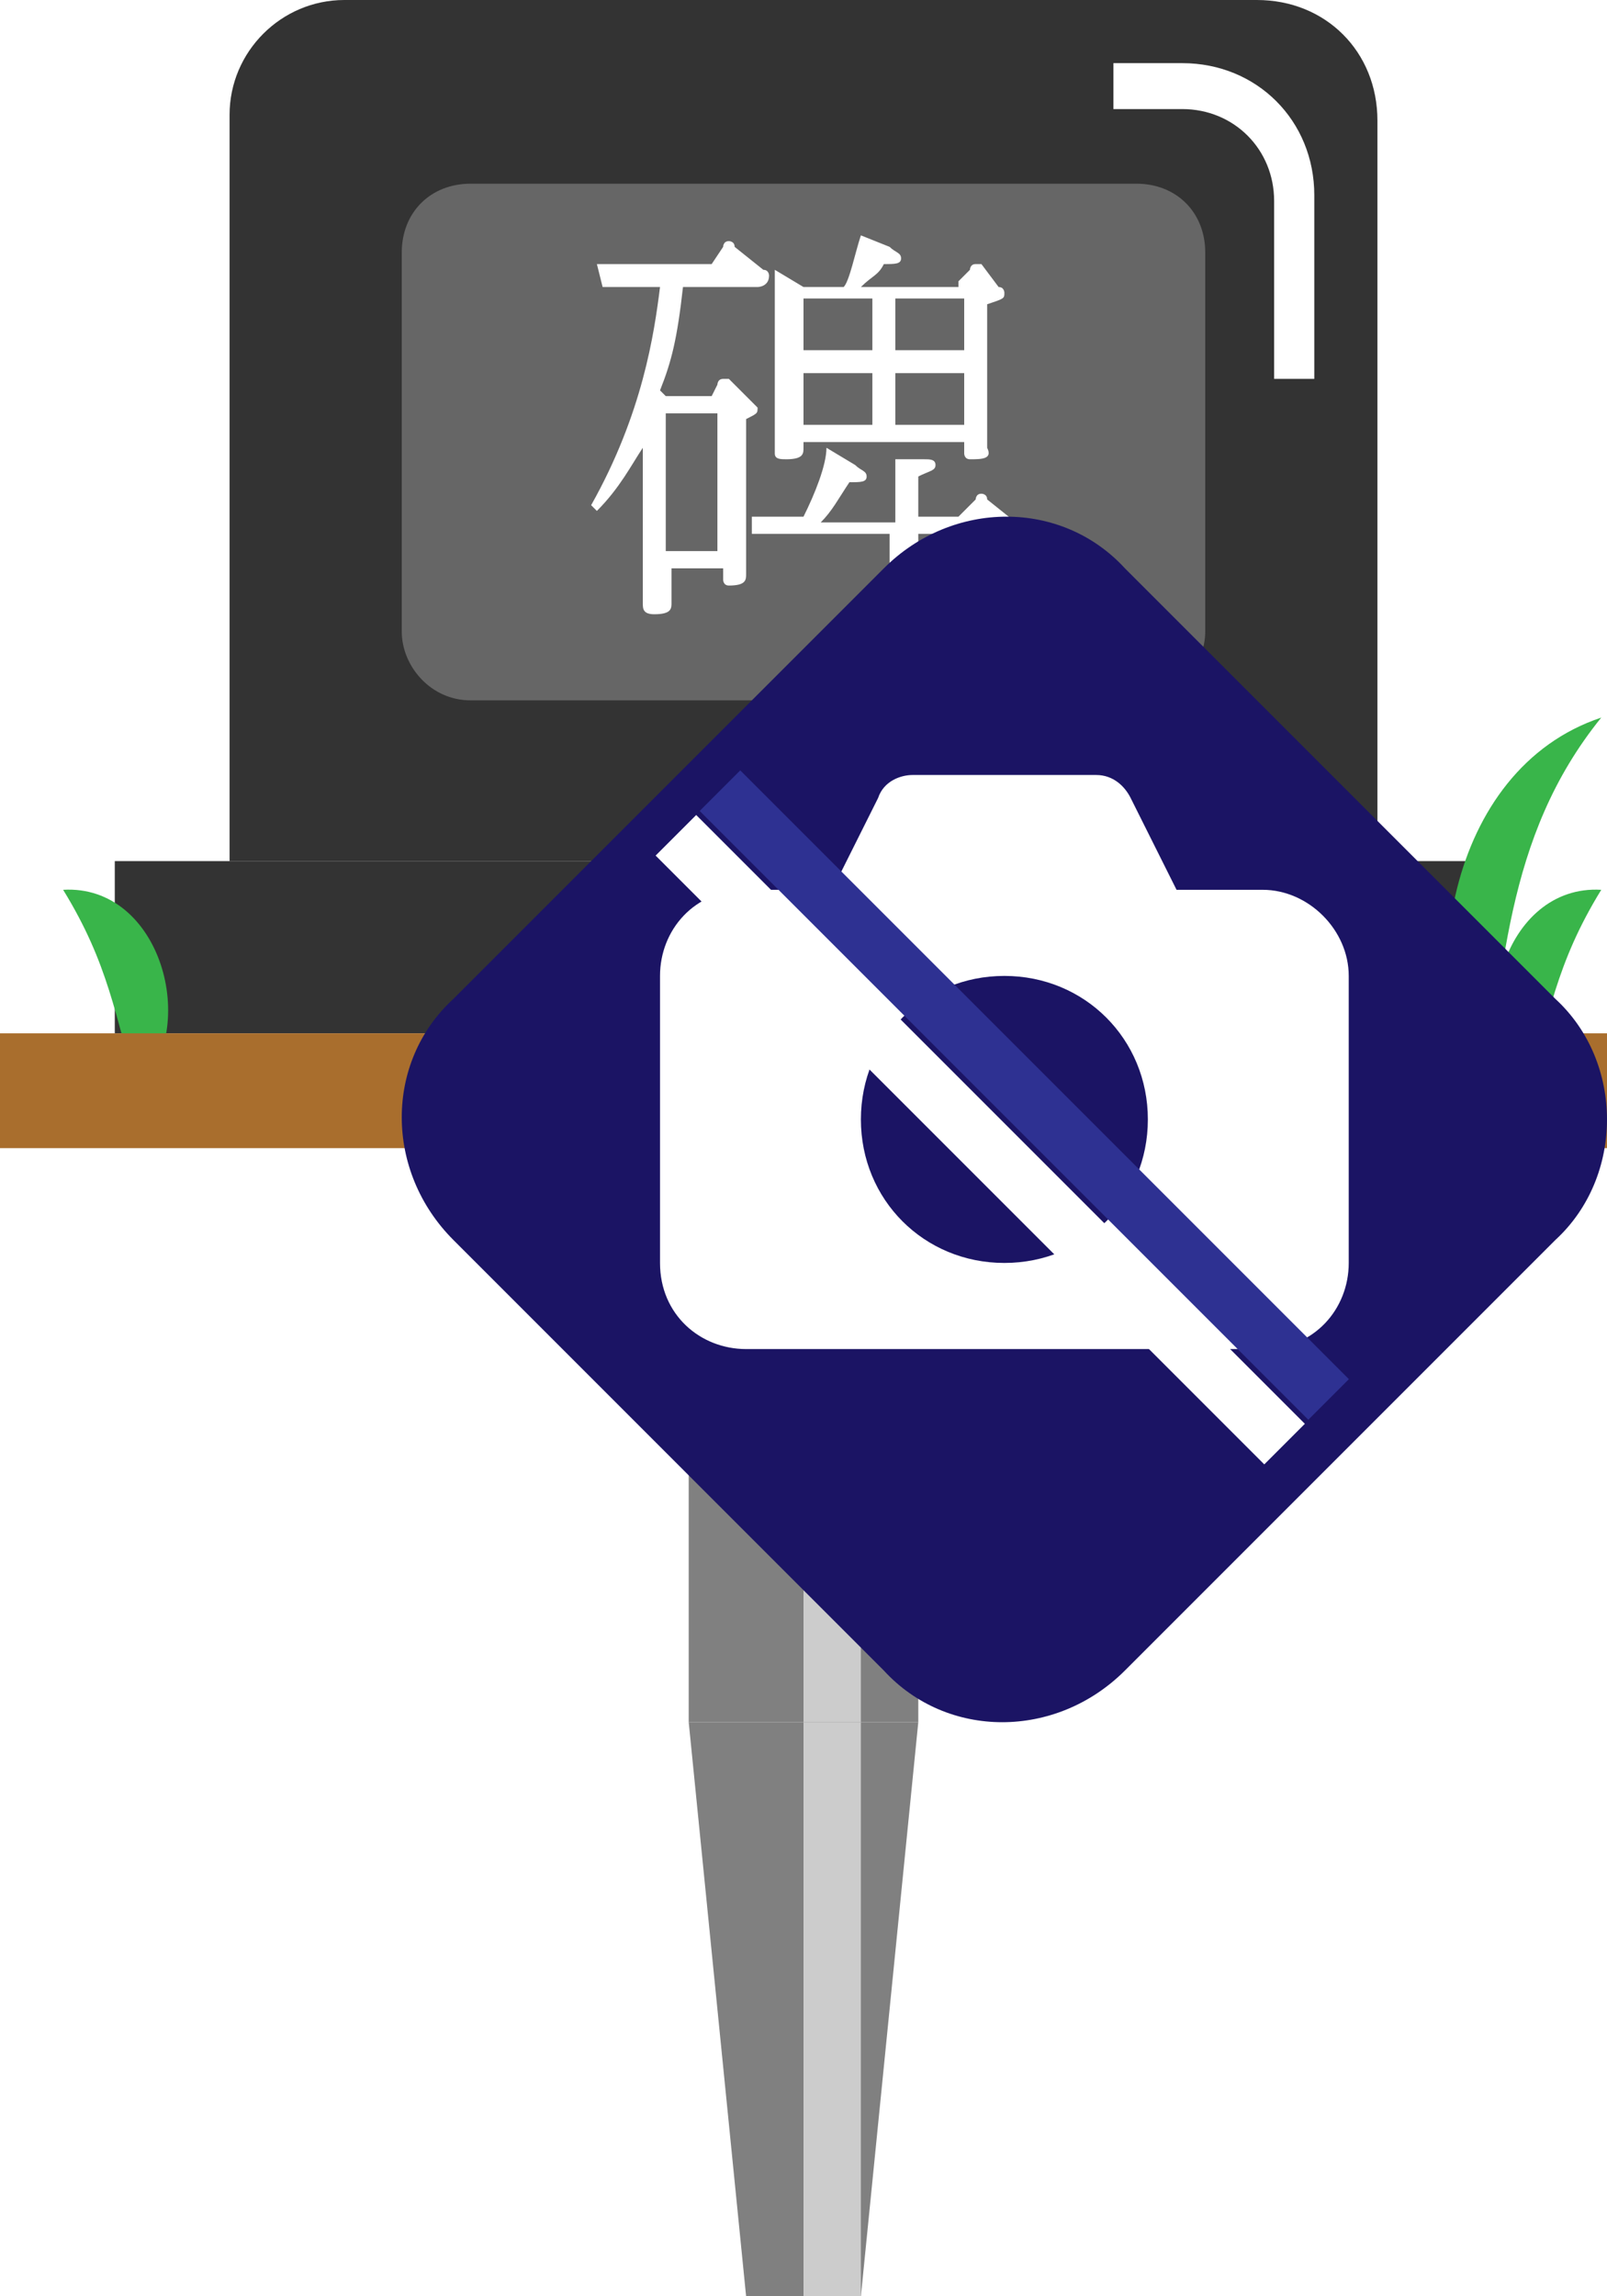 <?xml version="1.0" encoding="utf-8"?>
<!-- Generator: Adobe Illustrator 27.1.1, SVG Export Plug-In . SVG Version: 6.00 Build 0)  -->
<svg version="1.1" xmlns="http://www.w3.org/2000/svg" xmlns:xlink="http://www.w3.org/1999/xlink" x="0px" y="0px" viewBox="0 0 28 40" style="enable-background:new 0 0 28 40;" xml:space="preserve">
<style type="text/css">
	.st0{display:none;}
	.st1{fill:#808080;}
	.st2{fill:#CCCCCC;}
	.st3{fill:#333333;}
	.st4{fill:#666666;}
	.st5{fill:#FFFFFF;}
	.st6{fill:#39B54A;}
	.st7{fill:#A96E2D;}
	.st8{fill:#1B1464;}
	.st9{fill:#2E3192;}
	.st10{opacity:0.3;fill:#FFFFFF;}
	.st11{fill:#FFCE00;}
	.st12{fill:#848484;}
	.st13{fill:#797979;}
	.st14{fill:#FF0000;}
	.st15{fill:#F2F2F2;}
</style>
<g id="ガイド_00000162338702563158607440000009963323815856875396_" class="st0">
</g>
<g id="ピン">
	<g>
		<g>
			<polygon class="st1" points="15,40 13,40 12,30 16,30 			"/>
			<rect x="14" y="30" class="st2" width="1" height="10"/>
		</g>
		<g>
			<rect x="12" y="20" class="st1" width="4" height="10"/>
			<rect x="14" y="20" class="st2" width="1" height="10"/>
		</g>
	</g>
</g>
<g id="ノーマル">
	<rect id="土台" x="2" y="15" class="st3" width="24" height="3"/>
	<path id="本体" class="st3" d="M21.9,0H6C4.9,0,4,0.9,4,2v13h20V2.1C24,0.9,23.1,0,21.9,0z"/>
	<path id="本体内" class="st4" d="M19.8,12.2H8.2C7.5,12.2,7,11.6,7,11V4.4c0-0.7,0.5-1.2,1.2-1.2h11.6c0.7,0,1.2,0.5,1.2,1.2V11
		C21,11.6,20.5,12.2,19.8,12.2z"/>
	<path id="光沢" class="st5" d="M23,6.6h-0.8V3.5c0-0.9-0.7-1.6-1.6-1.6h-1.2V1.1h1.2c1.3,0,2.3,1,2.3,2.3V6.6z"/>
	<g id="碑">
		<path class="st5" d="M12.4,6.9l0.1-0.2c0,0,0-0.1,0.1-0.1c0,0,0.1,0,0.1,0L13.1,7c0,0,0.1,0.1,0.1,0.1c0,0.1,0,0.1-0.2,0.2v1.6
			c0,0.1,0,0.9,0,1.1c0,0.1,0,0.2-0.3,0.2c-0.1,0-0.1-0.1-0.1-0.1V9.9h-0.9v0.6c0,0.1,0,0.2-0.3,0.2c-0.2,0-0.2-0.1-0.2-0.2
			c0-0.1,0-1.1,0-1.1V7.8c-0.2,0.3-0.4,0.7-0.8,1.1l-0.1-0.1c0.9-1.6,1.1-3,1.2-3.8h-0.4c-0.3,0-0.5,0-0.6,0l-0.1-0.4
			c0.2,0,0.5,0,0.8,0h1.2l0.2-0.3c0,0,0-0.1,0.1-0.1c0,0,0.1,0,0.1,0.1l0.5,0.4c0.1,0,0.1,0.1,0.1,0.1C13.4,5,13.2,5,13.2,5h-1.3
			c-0.1,0.9-0.2,1.3-0.4,1.8l0.1,0.1H12.4z M11.6,7.2v2.4h0.9V7.2H11.6z M14.9,8.1c0.1,0.1,0.2,0.1,0.2,0.2c0,0.1-0.1,0.1-0.3,0.1
			c-0.2,0.3-0.3,0.5-0.5,0.7h1.3V8.9c0-0.3,0-0.7,0-0.9L16.1,8c0.1,0,0.2,0,0.2,0.1c0,0.1-0.1,0.1-0.3,0.2V9h0.7L17,8.7
			c0,0,0-0.1,0.1-0.1c0,0,0.1,0,0.1,0.1l0.5,0.4c0.1,0,0.1,0.1,0.1,0.1c0,0.1-0.1,0.1-0.2,0.1H16v0.7c0,0.2,0,0.9,0,1.1
			c0,0.2-0.1,0.2-0.3,0.2c-0.1,0-0.2,0-0.2-0.2c0-0.2,0-1,0-1.1V9.3h-1.8c-0.1,0-0.4,0-0.6,0L13.1,9c0.3,0,0.5,0,0.8,0H14
			c0.2-0.4,0.4-0.9,0.4-1.2L14.9,8.1z M16.7,4.9l0.2-0.2c0,0,0-0.1,0.1-0.1s0.1,0,0.1,0L17.4,5c0.1,0,0.1,0.1,0.1,0.1
			c0,0.1,0,0.1-0.3,0.2v1.5c0,0.2,0,0.9,0,1C17.3,8,17.1,8,16.9,8c-0.1,0-0.1-0.1-0.1-0.1V7.7H14v0.1c0,0.1,0,0.2-0.3,0.2
			c-0.1,0-0.2,0-0.2-0.1c0-0.2,0-0.8,0-1V5.7c0-0.6,0-0.8,0-1l0.5,0.3h0.7c0.1-0.1,0.2-0.6,0.3-0.9l0.5,0.2c0.1,0.1,0.2,0.1,0.2,0.2
			c0,0.1-0.1,0.1-0.3,0.1c-0.1,0.2-0.2,0.2-0.4,0.4H16.7z M15.2,6.5H14v0.9h1.2V6.5z M15.2,5.2H14v0.9h1.2V5.2z M15.6,6.1h1.2V5.2
			h-1.2V6.1z M15.6,7.4h1.2V6.5h-1.2V7.4z"/>
	</g>
	<g id="地面_00000171703516658030370300000004728640655407702406_">
		<path id="草_00000050658507514173148250000014360179358624052912_" class="st6" d="M2.4,19c-0.4-1.3-0.5-2.2-1.3-3.5
			C2.8,15.4,3.5,17.9,2.4,19L2.4,19z"/>
		<path id="草_00000179627912085844586860000016558588140227868062_" class="st6" d="M26.6,19c-1.1-1.1-0.4-3.6,1.3-3.5
			C27.1,16.8,27,17.7,26.6,19L26.6,19z"/>
		<path id="草_00000151529837931384215080000007510860043949423779_" class="st6" d="M25.8,19.5c-1.2-2.3-0.6-6.1,2.1-7
			C26.2,14.6,26.2,17,25.8,19.5L25.8,19.5z"/>
		<rect id="地面_00000125560456868431405000000007692527408937609860_" y="18" class="st7" width="28" height="2"/>
	</g>
</g>
<g id="画像なし">
	<g id="画像なし_00000052826117572747028460000016017265853480651424_">
		<path class="st8" d="M27.1,21.6l-7.5,7.5c-1.2,1.2-3.1,1.2-4.2,0l-7.5-7.5c-1.2-1.2-1.2-3.1,0-4.2l7.5-7.5c1.2-1.2,3.1-1.2,4.2,0
			l7.5,7.5C28.3,18.5,28.3,20.5,27.1,21.6z"/>
		<path id="カメラ" class="st5" d="M22,15.5h-1.5l-0.8-1.6c-0.1-0.2-0.3-0.4-0.6-0.4h-3.2c-0.2,0-0.5,0.1-0.6,0.4l-0.8,1.6H13
			c-0.9,0-1.5,0.7-1.5,1.5V22c0,0.9,0.7,1.5,1.5,1.5H22c0.9,0,1.5-0.7,1.5-1.5V17C23.5,16.2,22.8,15.5,22,15.5z M17.5,22
			c-1.4,0-2.5-1.1-2.5-2.5c0-1.4,1.1-2.5,2.5-2.5c1.4,0,2.5,1.1,2.5,2.5C20,20.9,18.9,22,17.5,22z"/>
		<g id="斜線">
			<rect x="10.3" y="18.6" transform="matrix(0.707 0.707 -0.707 0.707 18.766 -7.013)" class="st9" width="15" height="1"/>
			<rect x="9.6" y="19.4" transform="matrix(0.707 0.707 -0.707 0.707 19.059 -6.306)" class="st5" width="15" height="1"/>
		</g>
	</g>
</g>


</svg>